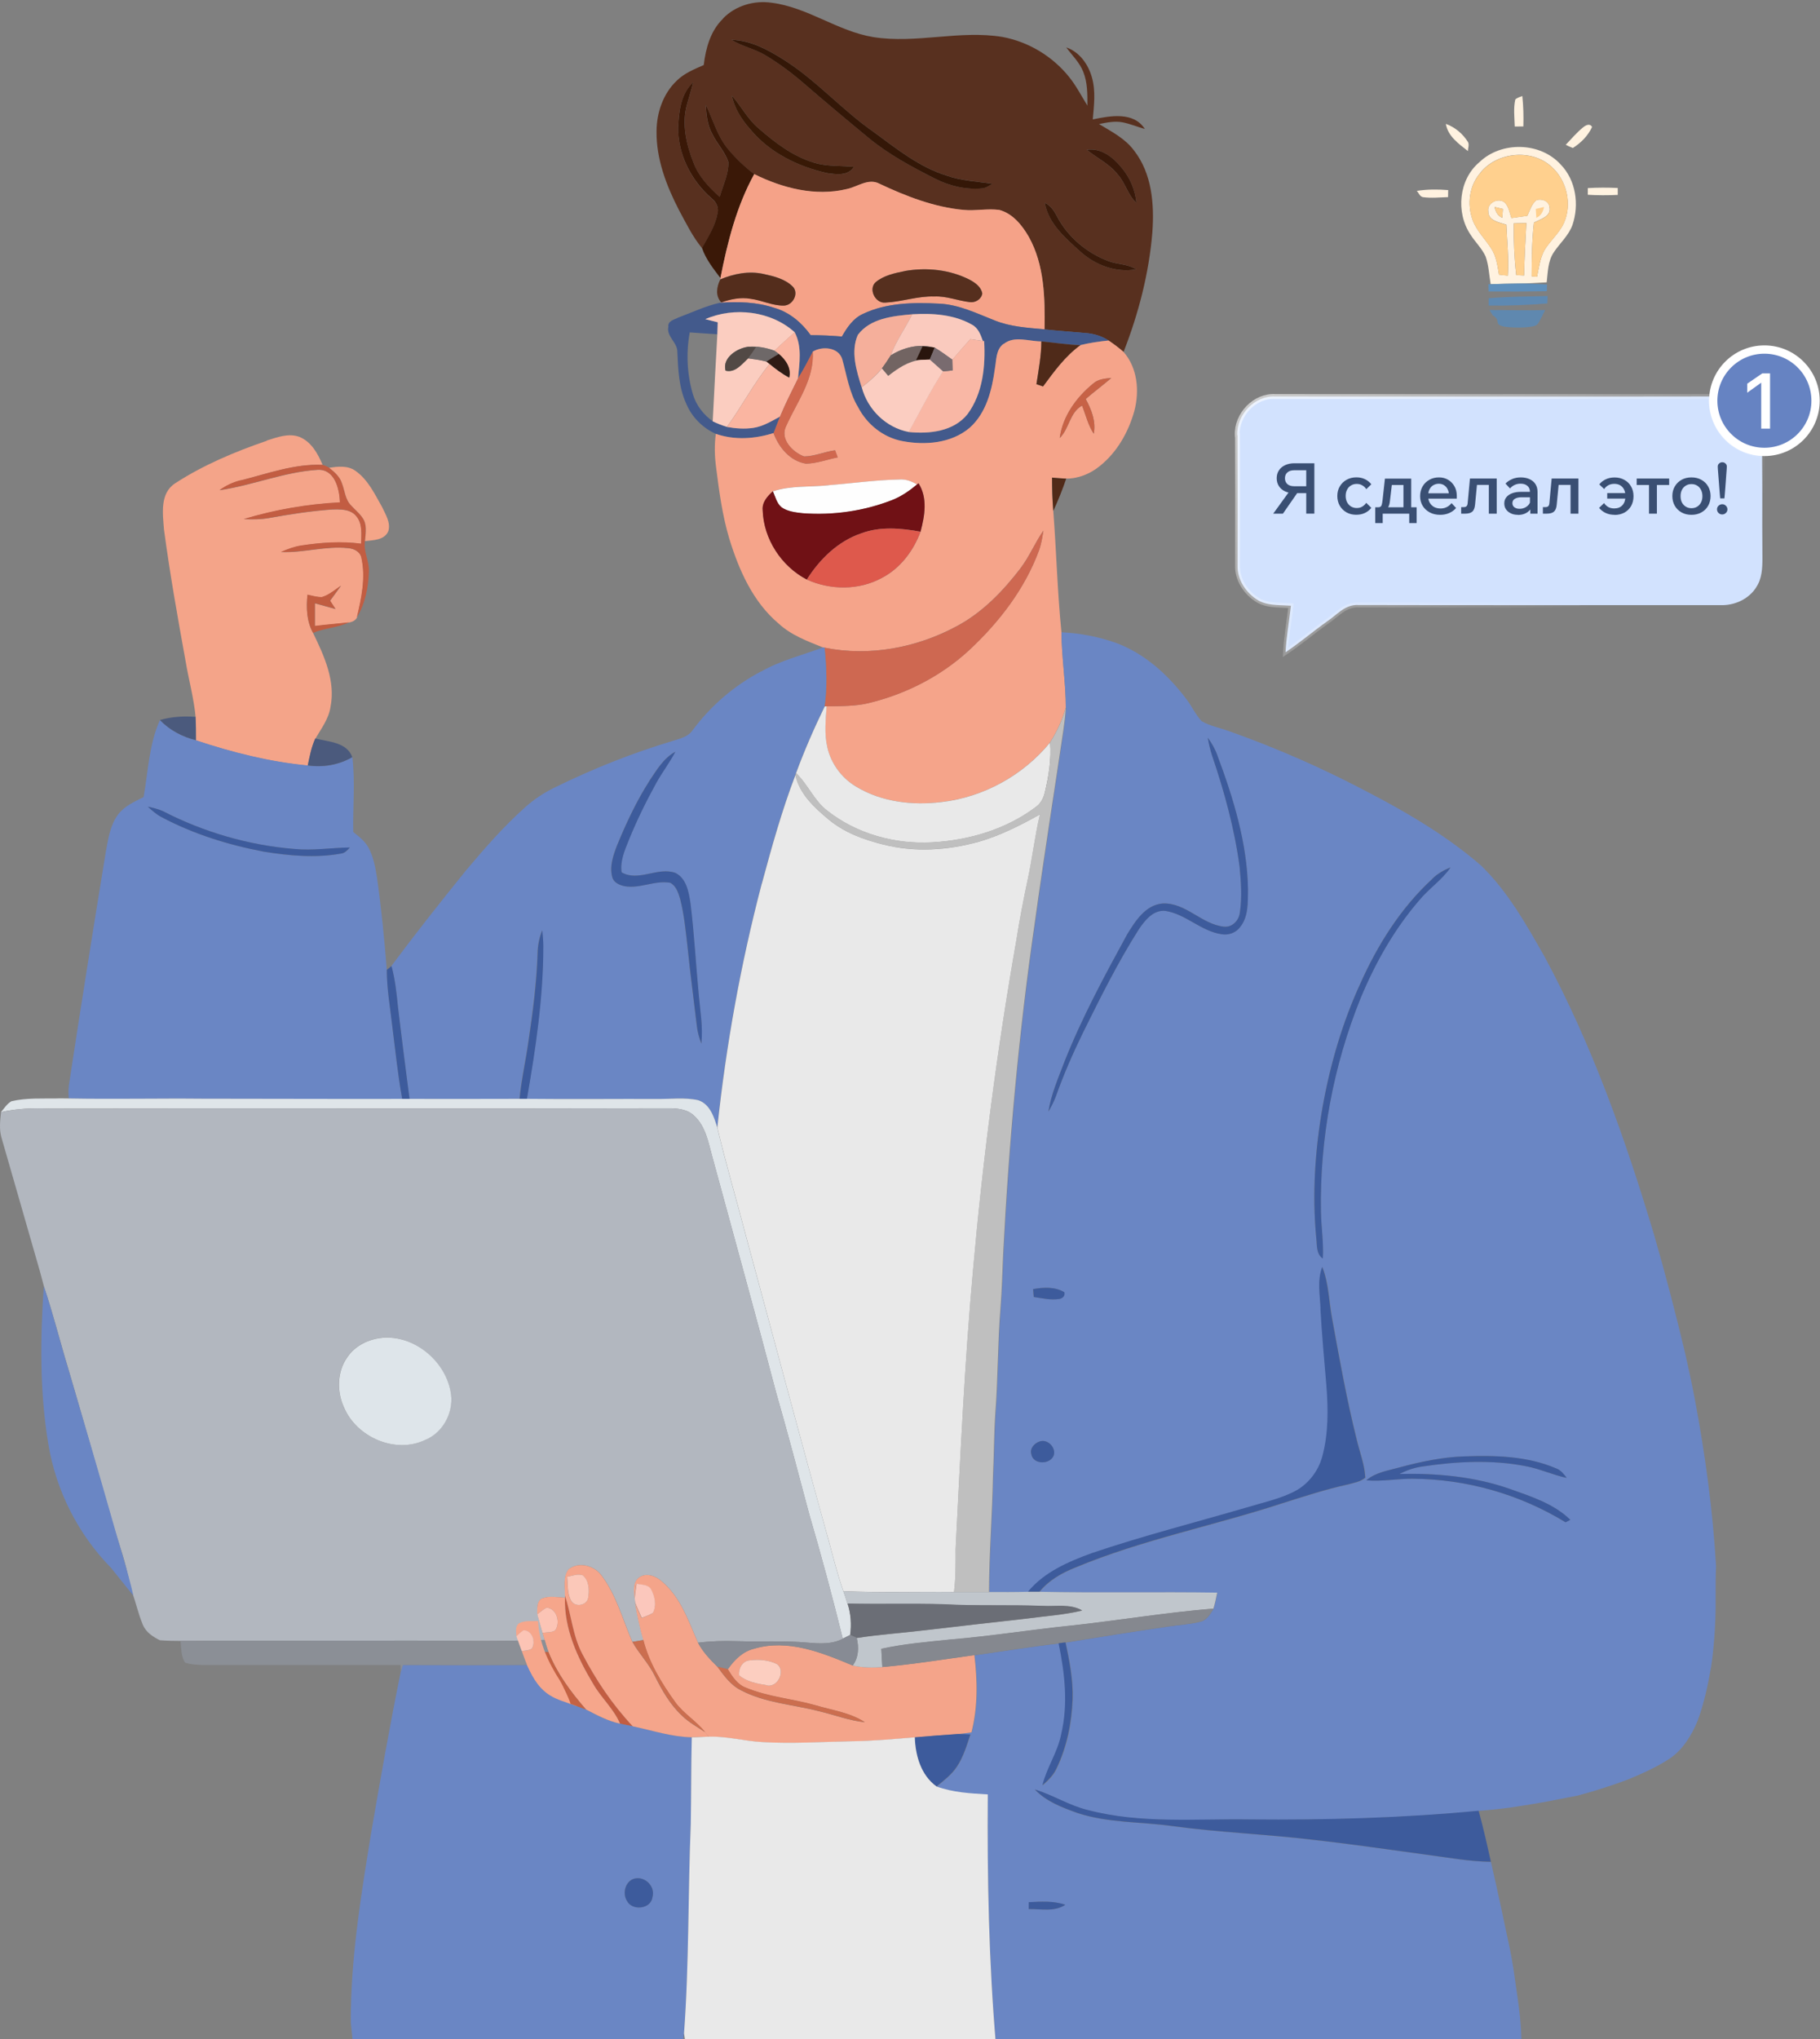 <svg width="375" height="420" viewBox="0 0 375 420" fill="none" xmlns="http://www.w3.org/2000/svg">
<rect x="0" y="0" width="375" height="420" fill="#808080" stroke="none"/>
<path d="M148.979 3.798C151.532 1.159 155.372 0.044 158.977 0.564C166.398 1.493 172.568 6.424 179.914 7.638C188.797 9.063 197.742 6.127 206.625 7.626C211.952 8.629 216.858 11.603 220.253 15.815C221.739 17.648 222.817 19.767 224.056 21.762C224.056 19.42 224.093 17.004 223.201 14.799C222.446 12.866 220.909 11.404 219.695 9.769C222.446 10.698 224.23 13.263 224.985 15.951C225.791 18.763 225.406 21.724 225.159 24.599C228.714 23.855 233.571 22.938 235.888 26.568C234.339 26.135 232.865 25.503 231.279 25.193C229.668 24.884 228.021 25.243 226.447 25.552C229.024 27.113 231.836 28.526 233.67 31.016C237.362 35.761 237.857 42.079 237.436 47.865C236.742 56.302 234.587 64.615 231.502 72.494C230.536 71.652 229.507 70.871 228.442 70.165C227.017 69.223 225.332 68.728 223.635 68.604C220.823 68.356 218.01 68.17 215.21 67.861C215.31 61.418 215.21 54.604 211.977 48.819C210.602 46.44 208.669 44.024 205.919 43.269C203.466 42.922 200.976 43.504 198.498 43.256C192.427 42.686 186.679 40.431 181.215 37.867C178.923 36.641 176.669 38.524 174.439 38.97C167.996 40.518 161.22 38.759 155.409 35.885C153.415 34.386 151.606 32.651 150.02 30.743C147.79 28.08 146.91 24.636 145.411 21.576C145.523 23.657 145.721 25.813 146.787 27.659C147.753 29.666 149.401 31.301 150.082 33.432C150.132 35.91 148.967 38.226 148.286 40.58C146.068 38.61 143.974 36.38 142.896 33.556C141.422 29.802 140.431 25.577 141.534 21.6C141.955 20.052 142.45 18.528 142.835 16.979C140.32 19.284 139.874 22.852 139.75 26.06C139.613 31.759 142.413 37.248 146.675 40.927C147.703 41.732 148.224 43.008 147.778 44.285C147.295 46.787 145.845 48.918 144.656 51.123C142.711 48.757 141.373 45.994 139.923 43.318C137.321 38.288 135.203 32.775 135.277 27.027C135.302 23.211 136.628 19.284 139.44 16.62C140.989 15.084 143.045 14.254 145.003 13.399C145.411 9.942 146.39 6.337 148.979 3.847V3.798ZM150.726 8.196C152.919 9.558 155.533 10.029 157.726 11.38C160.501 13.052 163.115 14.997 165.568 17.116C169.991 20.944 174.476 24.698 178.998 28.414C183.098 31.797 187.806 34.336 192.526 36.727C195.524 38.264 198.907 39.093 202.276 38.796C203.106 38.747 203.775 38.214 204.469 37.842C201.31 37.359 198.064 37.235 195.029 36.157C189.429 34.423 184.808 30.681 180.15 27.274C173.497 22.703 168.157 16.447 161.282 12.172C158.085 10.153 154.579 8.295 150.701 8.196H150.726ZM150.788 19.68C151.333 22.331 152.832 24.636 154.592 26.643C158.544 31.412 164.366 34.274 170.325 35.637C172.233 35.934 174.748 36.306 175.938 34.361C173.175 34.113 170.35 34.336 167.674 33.494C163.326 32.181 159.646 29.356 156.276 26.407C154.022 24.524 152.721 21.823 150.776 19.68H150.788ZM223.932 30.855C226.014 32.552 228.553 33.742 230.251 35.885C231.873 37.632 232.344 40.159 234.141 41.782C233.918 39.118 232.815 36.591 231.093 34.534C229.346 32.404 226.868 30.409 223.92 30.843L223.932 30.855ZM215.285 41.77C216.028 46.069 219.509 49.042 222.582 51.804C225.667 54.58 229.928 56.227 234.103 55.484C232.394 54.344 230.238 54.505 228.38 53.774C223.895 52.102 219.993 48.794 217.775 44.532C217.205 43.405 216.462 42.327 215.285 41.77Z" fill="#58301F"/>
<path d="M150.713 8.209C154.578 8.308 158.097 10.166 161.293 12.186C168.169 16.46 173.508 22.704 180.161 27.288C184.82 30.707 189.441 34.436 195.04 36.171C198.076 37.249 201.322 37.372 204.481 37.856C203.787 38.24 203.106 38.76 202.288 38.809C198.918 39.107 195.536 38.277 192.538 36.741C187.818 34.349 183.11 31.822 178.997 28.428C174.475 24.711 169.99 20.957 165.567 17.129C163.114 15.011 160.5 13.065 157.725 11.393C155.52 10.055 152.918 9.572 150.725 8.209H150.713Z" fill="#341707"/>
<path d="M139.752 26.036C139.888 22.815 140.321 19.247 142.836 16.955C142.452 18.504 141.957 20.027 141.536 21.576C140.421 25.553 141.424 29.778 142.898 33.531C143.976 36.356 146.07 38.586 148.287 40.556C148.969 38.202 150.121 35.898 150.084 33.407C149.415 31.277 147.755 29.641 146.788 27.634C145.735 25.788 145.537 23.633 145.413 21.551C146.912 24.611 147.792 28.055 150.022 30.719C151.608 32.627 153.429 34.374 155.411 35.861C151.756 42.489 149.898 49.897 148.436 57.269C146.987 55.348 145.426 53.391 144.645 51.087C145.834 48.881 147.284 46.75 147.767 44.248C148.213 42.972 147.693 41.696 146.665 40.89C142.403 37.211 139.603 31.723 139.739 26.024L139.752 26.036Z" fill="#3A1807"/>
<path d="M150.775 19.68C152.72 21.835 154.021 24.524 156.276 26.407C159.646 29.355 163.325 32.18 167.674 33.493C170.35 34.336 173.175 34.113 175.937 34.361C174.748 36.306 172.233 35.922 170.325 35.637C164.366 34.286 158.543 31.424 154.591 26.642C152.82 24.635 151.321 22.331 150.788 19.68H150.775Z" fill="#381906"/>
<path d="M223.936 30.856C226.884 30.41 229.362 32.405 231.109 34.548C232.818 36.592 233.921 39.132 234.156 41.795C232.36 40.172 231.889 37.657 230.266 35.898C228.569 33.743 226.029 32.566 223.948 30.868L223.936 30.856Z" fill="#39190A"/>
<path d="M155.41 35.859C161.22 38.745 167.997 40.492 174.439 38.944C176.669 38.498 178.924 36.614 181.216 37.841C186.68 40.418 192.44 42.66 198.511 43.23C200.976 43.478 203.467 42.896 205.932 43.242C208.695 43.998 210.627 46.414 211.99 48.793C215.211 54.578 215.323 61.392 215.224 67.835C211.767 67.512 208.236 67.327 204.978 66.013C201.249 64.551 197.557 62.706 193.481 62.544C188.228 62.272 182.678 62.346 177.834 64.651C175.802 65.555 174.538 67.45 173.473 69.321C171.33 69.135 169.187 69.049 167.043 69.036C165.197 66.435 162.658 64.291 159.548 63.412C155.943 62.198 152.065 62.098 148.299 62.371L148.609 62.272C150.554 61.603 152.623 61.157 154.667 61.529C156.971 61.826 159.127 62.953 161.468 62.928C163.289 62.928 164.665 60.525 163.401 59.076C161.803 57.44 159.461 56.883 157.293 56.412C154.27 55.755 151.173 56.362 148.373 57.552L148.447 57.242C149.897 49.871 151.755 42.462 155.422 35.834L155.41 35.859ZM186.419 55.83C184.338 56.263 182.133 56.709 180.46 58.084C178.837 59.484 180.324 62.507 182.393 62.321C185.812 62.16 189.108 60.959 192.54 61.058C195.042 60.946 197.384 61.95 199.849 62.222C200.976 62.383 202.215 61.628 202.389 60.451C202.166 59.088 200.927 58.221 199.799 57.614C195.711 55.52 190.917 55.024 186.419 55.817V55.83Z" fill="#F5A288"/>
<path d="M215.275 41.77C216.452 42.327 217.196 43.405 217.766 44.532C219.983 48.794 223.886 52.09 228.37 53.774C230.229 54.505 232.384 54.344 234.094 55.484C229.919 56.227 225.657 54.592 222.572 51.804C219.5 49.029 216.019 46.069 215.275 41.77Z" fill="#391A0A"/>
<path d="M186.42 55.831C190.917 55.05 195.711 55.533 199.8 57.627C200.927 58.234 202.166 59.101 202.389 60.464C202.215 61.629 200.977 62.384 199.849 62.236C197.396 61.963 195.042 60.959 192.54 61.071C189.096 60.959 185.8 62.174 182.393 62.335C180.337 62.52 178.838 59.498 180.461 58.098C182.133 56.722 184.338 56.264 186.42 55.843V55.831Z" fill="#562F1E"/>
<path d="M148.374 57.577C151.173 56.388 154.271 55.781 157.294 56.437C159.462 56.908 161.803 57.465 163.401 59.101C164.665 60.538 163.29 62.954 161.469 62.954C159.115 62.979 156.972 61.851 154.667 61.554C152.623 61.182 150.542 61.628 148.609 62.297C147.358 60.91 147.655 59.15 148.386 57.589L148.374 57.577Z" fill="#542D1C"/>
<path d="M139.739 65.421C142.576 64.368 145.326 63.042 148.287 62.373C152.041 62.101 155.919 62.2 159.536 63.414C162.646 64.306 165.173 66.449 167.032 69.038C169.187 69.038 171.318 69.138 173.462 69.323C174.527 67.465 175.791 65.557 177.822 64.653C182.666 62.349 188.217 62.274 193.47 62.547C197.546 62.72 201.237 64.554 204.966 66.016C208.225 67.329 211.756 67.515 215.212 67.837C218.012 68.147 220.824 68.332 223.637 68.58C225.346 68.704 227.006 69.2 228.443 70.141C226.486 70.327 224.529 70.624 222.621 71.095C219.92 71.021 217.256 70.562 214.568 70.327C212.028 70.339 209.018 69.076 206.825 70.847C205.214 71.999 205.351 74.168 205.041 75.914C204.434 80.3 203.294 85.057 199.85 88.13C196.071 91.351 190.657 91.784 185.95 90.88C182.035 90.137 178.677 87.448 176.868 83.942C175.035 80.944 174.527 77.426 173.598 74.093C172.916 71.541 169.46 71.231 167.49 72.47C166.511 74.329 165.545 76.187 164.442 77.971C164.74 74.812 165.31 71.392 163.761 68.444C158.905 64.033 151.298 63.141 145.351 65.743C146.194 65.954 147.048 66.177 147.903 66.387C147.878 67.205 147.854 68.023 147.829 68.853C145.921 68.741 144.026 68.605 142.118 68.469C141.35 72.681 141.548 77.079 142.762 81.192C143.431 83.472 144.955 85.429 146.875 86.792C147.817 87.238 148.795 87.622 149.799 87.932C151.583 88.254 153.416 88.39 155.213 88.13C157.22 87.832 158.967 86.742 160.738 85.801C160.28 86.941 159.846 88.08 159.4 89.22C155.56 90.434 151.372 90.719 147.519 89.381C144.769 88.155 142.502 85.875 141.362 83.075C139.863 79.792 139.739 76.125 139.565 72.569C139.652 70.562 137.274 69.348 137.707 67.292C137.558 66.102 138.921 65.855 139.739 65.421ZM176.769 68.964C175.233 72.408 176.472 76.348 177.55 79.767C178.752 84.364 182.555 88.105 187.25 88.985C191.537 89.418 196.53 88.885 199.391 85.268C202.526 80.994 203.083 75.419 202.786 70.265L202.513 70.24C202.067 68.952 201.547 67.54 200.259 66.871C196.567 64.764 192.119 64.492 187.957 64.74C184.017 65.087 179.334 65.557 176.769 68.964Z" fill="#435A8C"/>
<path d="M145.326 65.742C151.26 63.153 158.867 64.045 163.736 68.443C162.324 69.694 160.949 70.97 159.573 72.234C157.839 71.627 156.005 71.267 154.172 71.428C151.88 71.713 148.77 73.683 149.489 76.347C151.459 76.867 152.859 74.996 154.135 73.82C155.398 73.993 156.662 74.154 157.901 74.476C158.062 74.6 158.396 74.848 158.558 74.972C155.25 79.035 152.859 83.718 149.774 87.93C148.77 87.621 147.792 87.237 146.85 86.791C147.147 80.807 147.469 74.823 147.804 68.852C147.829 68.022 147.854 67.204 147.878 66.386C147.023 66.175 146.169 65.953 145.326 65.742Z" fill="#FBCDC0"/>
<path d="M176.768 68.963C179.32 65.556 184.015 65.085 187.955 64.738C186.555 67.6 184.647 70.177 183.545 73.175C182.962 74.104 182.355 75.021 181.686 75.901C180.497 77.387 179.035 78.614 177.536 79.766C176.458 76.347 175.232 72.407 176.756 68.963H176.768Z" fill="#F5AF9B"/>
<path d="M187.955 64.738C192.118 64.49 196.566 64.763 200.258 66.869C201.546 67.538 202.066 68.95 202.512 70.239C201.645 70.127 200.79 69.966 199.935 69.855C198.684 71.254 197.458 72.667 196.231 74.092C195.042 73.237 193.852 72.357 192.589 71.601L192.168 71.527C189.182 70.784 186.109 71.601 183.545 73.175C184.648 70.177 186.555 67.587 187.955 64.738Z" fill="#FACABE"/>
<path d="M163.736 68.443C165.284 71.379 164.714 74.811 164.417 77.97C163.129 80.56 161.828 83.137 160.713 85.813C158.954 86.754 157.207 87.844 155.187 88.142C153.391 88.402 151.557 88.266 149.773 87.944C152.858 83.731 155.249 79.048 158.557 74.985C159.821 76.038 161.146 77.016 162.596 77.797C163.067 75.802 161.89 74.13 160.44 72.903C160.143 72.668 159.846 72.457 159.536 72.247C160.923 70.971 162.299 69.695 163.699 68.456L163.736 68.443Z" fill="#FAB5A1"/>
<path d="M199.923 69.856C200.778 69.967 201.633 70.128 202.5 70.24L202.773 70.264C203.07 75.406 202.513 80.993 199.378 85.267C196.516 88.885 191.511 89.418 187.225 88.984C189.541 84.809 191.672 80.522 194.274 76.508C194.931 76.434 195.6 76.36 196.269 76.298C196.244 75.554 196.219 74.823 196.207 74.093C197.433 72.668 198.66 71.255 199.911 69.856H199.923Z" fill="#F9B7A5"/>
<path d="M206.812 70.846C209.017 69.074 212.028 70.338 214.555 70.326C214.555 73.287 213.985 76.21 213.539 79.134C213.886 79.246 214.567 79.493 214.902 79.605C217.169 76.52 219.461 73.361 222.595 71.094C224.503 70.623 226.461 70.338 228.418 70.14C229.484 70.858 230.512 71.626 231.478 72.469C234.39 75.752 234.811 80.559 233.721 84.672C232.506 89.008 230.165 93.158 226.609 95.995C224.664 97.581 222.199 98.609 219.672 98.585C218.693 98.547 217.726 98.448 216.76 98.374C216.76 100.654 216.822 102.946 217.02 105.225C217.665 113.55 217.863 121.913 218.705 130.226C218.73 135.417 219.597 140.571 219.597 145.762C218.879 148.289 217.764 150.705 216.351 152.922C210.826 159.687 202.649 164.221 193.965 165.2C187.968 165.931 181.6 165.2 176.36 162.003C173.399 160.244 171.206 157.258 170.45 153.901C169.819 151.126 170.116 148.277 170.314 145.477C173.188 145.427 176.1 145.514 178.912 144.832C186.568 142.999 193.791 139.332 199.602 133.992C205.846 128.182 211.235 121.219 214.158 113.142C214.58 111.89 214.778 110.577 214.989 109.289C213.266 111.766 212.114 114.604 210.293 117.019C206.663 121.764 202.401 126.187 197.074 129.012C188.848 133.435 179.123 135.281 169.905 133.41L169.558 133.36C166.362 132.072 163.03 130.845 160.453 128.467C155.15 124.007 152.264 117.453 150.269 110.974C148.844 106.204 148.175 101.248 147.556 96.33C147.246 94.026 147.172 91.684 147.494 89.367C151.347 90.705 155.534 90.42 159.375 89.206C160.465 92.167 162.794 94.98 166.052 95.5C168.295 95.463 170.413 94.633 172.594 94.211C172.42 93.716 172.234 93.233 172.049 92.749C169.893 93.034 167.849 93.988 165.668 94.013C163.277 93.134 160.577 90.371 162.001 87.683C164.206 82.776 167.799 78.106 167.44 72.444C169.41 71.218 172.854 71.515 173.548 74.067C174.477 77.4 174.972 80.906 176.818 83.916C178.64 87.422 181.997 90.111 185.899 90.854C190.607 91.758 196.021 91.325 199.8 88.104C203.244 85.044 204.396 80.286 204.991 75.888C205.313 74.141 205.177 71.973 206.775 70.821L206.812 70.846ZM225.197 79.047C221.778 81.847 218.953 85.75 218.358 90.222C220.341 88.277 220.39 84.969 222.955 83.545C223.735 85.49 224.181 87.583 225.37 89.343C225.841 86.803 224.9 84.375 223.71 82.194C225.42 80.695 227.266 79.357 228.988 77.858C227.65 77.97 226.225 78.094 225.197 79.047ZM170.748 99.935C166.907 100.356 162.968 99.96 159.251 101.199C158.136 102.227 156.984 103.454 157.157 105.114C157.331 111.023 161.023 116.672 166.251 119.386C171.132 121.578 177.004 121.628 181.737 119.026C185.515 117.057 188.216 113.464 189.678 109.524C190.545 106.253 191.189 102.574 189.257 99.551L188.959 99.799C187.844 99.142 186.618 98.671 185.305 98.77C180.436 98.857 175.604 99.576 170.748 99.935Z" fill="#F5A48A"/>
<path d="M214.556 70.324C217.245 70.56 219.908 71.018 222.609 71.092C219.475 73.359 217.183 76.531 214.916 79.603C214.569 79.492 213.887 79.244 213.553 79.133C213.999 76.209 214.556 73.285 214.569 70.324H214.556Z" fill="#4F2A19"/>
<path d="M154.173 71.427C156.007 71.254 157.84 71.626 159.575 72.233C159.872 72.431 160.182 72.654 160.467 72.889C159.612 73.41 158.757 73.942 157.915 74.475C156.676 74.153 155.4 73.992 154.148 73.819C154.731 73.063 155.263 72.27 155.784 71.477C155.387 71.465 154.57 71.427 154.173 71.427Z" fill="#6E6868"/>
<path d="M183.558 73.175C186.134 71.614 189.195 70.784 192.18 71.528C191.486 71.453 190.78 71.391 190.087 71.329C189.641 72.271 189.195 73.213 188.761 74.154C188.996 74.154 189.479 74.129 189.715 74.117C187.138 74.389 184.982 75.888 183 77.425C182.566 76.904 182.133 76.397 181.699 75.888C182.368 75.009 182.963 74.092 183.558 73.163V73.175Z" fill="#726462"/>
<path d="M149.5 76.346C148.781 73.683 151.891 71.713 154.183 71.428C154.592 71.428 155.397 71.465 155.793 71.477C155.261 72.27 154.74 73.063 154.158 73.819C152.882 74.996 151.47 76.867 149.5 76.346Z" fill="#524945"/>
<path d="M188.76 74.155C189.193 73.213 189.639 72.272 190.085 71.33C190.779 71.392 191.473 71.454 192.179 71.528L192.6 71.603C192.253 72.42 191.919 73.238 191.572 74.068C190.953 74.08 190.333 74.105 189.714 74.13C189.478 74.13 188.995 74.155 188.76 74.167V74.155Z" fill="#29150D"/>
<path d="M192.588 71.602C193.852 72.357 195.029 73.237 196.231 74.092C196.255 74.823 196.28 75.554 196.292 76.297C195.623 76.371 194.954 76.433 194.298 76.508C193.393 75.677 192.477 74.872 191.572 74.067C191.907 73.249 192.254 72.432 192.601 71.602H192.588Z" fill="#796B6F"/>
<path d="M312.216 20.498C312.6 20.114 313.157 19.977 313.665 19.779C313.888 21.861 313.938 23.954 313.876 26.048C313.281 26.048 312.686 26.048 312.104 26.061C312.054 24.202 311.807 22.319 312.216 20.498Z" fill="#FFF2E0"/>
<path d="M297.895 25.514C299.802 26.195 301.413 27.558 302.478 29.267C302.776 29.837 302.441 30.519 302.466 31.126C300.571 29.627 298.328 28.078 297.907 25.514H297.895Z" fill="#FFF2E0"/>
<path d="M327.145 38.747C329.201 38.623 331.27 38.623 333.327 38.722C333.327 39.081 333.327 39.787 333.327 40.147C331.27 40.246 329.213 40.246 327.157 40.122V38.747H327.145Z" fill="#FFF2E0"/>
<path d="M326.215 26.21C326.747 25.776 327.602 25.343 328.036 26.16C327.206 27.957 325.744 29.443 324.071 30.484C323.563 30.298 323.08 30.05 322.609 29.827C323.786 28.601 324.889 27.275 326.215 26.21Z" fill="#FFF2E0"/>
<path d="M304.794 33.432C309.328 29.046 317.406 29.22 321.631 33.952C324.716 37.173 325.409 42.154 324.009 46.304C323.216 48.559 321.333 50.132 320.07 52.089C318.917 53.898 318.93 56.116 318.682 58.16C316.749 58.271 314.829 58.383 312.897 58.408C310.976 58.432 309.068 58.47 307.148 58.532C306.814 56.636 306.752 54.666 306.107 52.845C305.339 51.148 303.939 49.847 302.961 48.286C299.938 43.752 300.557 36.987 304.807 33.419L304.794 33.432ZM305.03 35.6C302.713 38.214 302.254 42.104 303.431 45.325C304.249 47.555 306.008 49.215 307.26 51.185C308.313 52.783 308.548 54.728 308.858 56.574C309.465 56.636 310.059 56.698 310.679 56.772C310.914 53.279 310.518 49.785 310.382 46.291C308.957 45.783 306.603 45.486 306.652 43.516C306.33 41.683 309.044 40.493 310.22 41.906C310.902 42.761 311.075 43.9 311.422 44.916C312.512 44.767 313.603 44.606 314.693 44.445C315.226 43.343 315.572 42.042 316.551 41.237C317.641 40.865 319.141 41.361 319.264 42.649C319.686 44.594 317.357 45.152 316.056 45.845C315.647 49.513 315.597 53.217 315.585 56.909C315.87 56.933 316.427 56.983 316.7 56.995C317.072 55.187 317.295 53.303 318.162 51.643C319.314 49.624 321.222 48.125 322.201 45.994C323.972 42.129 322.857 37.21 319.723 34.373C315.647 30.582 308.461 31.276 305.017 35.575L305.03 35.6ZM307.953 42.637C308.139 43.603 308.598 44.47 309.539 44.867C309.564 44.408 309.626 43.504 309.663 43.045C309.093 42.909 308.523 42.773 307.953 42.637ZM311.905 46.006C311.856 49.574 312.005 53.142 312.413 56.673C312.81 56.686 313.627 56.723 314.024 56.748C314.098 53.142 314.309 49.55 314.495 45.944C313.615 45.969 312.76 45.982 311.893 46.006H311.905Z" fill="#FFF2E0"/>
<path d="M305.03 35.6C308.474 31.289 315.672 30.607 319.735 34.398C322.87 37.223 323.997 42.154 322.213 46.019C321.234 48.15 319.326 49.649 318.162 51.668C317.295 53.316 317.072 55.212 316.7 57.02C316.427 56.996 315.87 56.946 315.585 56.934C315.585 53.242 315.647 49.538 316.056 45.87C317.357 45.177 319.686 44.619 319.265 42.674C319.141 41.386 317.642 40.89 316.551 41.262C315.56 42.067 315.213 43.368 314.693 44.471C313.603 44.632 312.513 44.78 311.422 44.941C311.063 43.925 310.902 42.798 310.221 41.931C309.056 40.518 306.331 41.708 306.653 43.541C306.603 45.511 308.957 45.809 310.382 46.316C310.518 49.81 310.914 53.291 310.679 56.797C310.06 56.723 309.453 56.661 308.858 56.599C308.548 54.753 308.3 52.808 307.26 51.21C306.008 49.24 304.249 47.568 303.432 45.35C302.242 42.129 302.713 38.239 305.03 35.625V35.6Z" fill="#FFD08E"/>
<path d="M291.924 39.317C294.067 38.982 296.248 38.982 298.391 39.156C298.391 39.515 298.378 40.234 298.366 40.605C296.632 40.655 294.885 40.853 293.163 40.605C292.531 40.469 292.32 39.738 291.924 39.317Z" fill="#FFF2E0"/>
<path d="M307.953 42.637C308.511 42.773 309.081 42.909 309.663 43.045C309.638 43.504 309.576 44.408 309.539 44.867C308.597 44.47 308.151 43.591 307.953 42.637Z" fill="#FFD08E"/>
<path d="M316.554 44.867C316.529 44.408 316.467 43.504 316.43 43.045C317 42.909 317.569 42.773 318.139 42.637C317.954 43.603 317.495 44.47 316.554 44.867Z" fill="#FFD08E"/>
<path d="M311.896 46.007C312.751 45.983 313.619 45.97 314.498 45.945C314.312 49.538 314.089 53.143 314.027 56.748C313.631 56.724 312.826 56.699 312.417 56.674C312.008 53.131 311.859 49.563 311.909 46.007H311.896Z" fill="#FFD08E"/>
<path d="M306.666 58.544H307.137C309.057 58.481 310.965 58.432 312.885 58.407C314.843 58.395 316.8 58.506 318.758 58.605C318.758 58.952 318.72 59.646 318.708 59.993C314.706 60.067 310.705 60.08 306.703 60.042C306.703 59.658 306.678 58.915 306.666 58.531V58.544Z" fill="#5F8FBB"/>
<path d="M306.729 61.431C310.767 61.084 314.818 61.072 318.87 60.973C318.87 61.357 318.832 62.125 318.82 62.509C314.794 62.831 310.767 63.004 306.729 62.943V61.443V61.431Z" fill="#5E89B2"/>
<path d="M306.912 63.859C310.641 63.859 314.581 63.996 318.347 63.859C318.31 64.194 317.827 64.739 317.79 65.073C317.368 65.68 317.009 66.919 316.328 67.081C315.126 67.564 311.397 67.576 309.749 67.242C307.668 66.721 309.402 66.015 307.569 64.962L306.912 63.872V63.859Z" fill="#5F88AF"/>
<path d="M164.417 77.958C165.519 76.174 166.498 74.315 167.464 72.457C167.811 78.119 164.218 82.789 162.026 87.695C160.601 90.384 163.289 93.147 165.693 94.026C167.861 94.001 169.917 93.047 172.073 92.762C172.246 93.246 172.432 93.729 172.618 94.224C170.438 94.645 168.319 95.476 166.077 95.513C162.806 94.992 160.489 92.18 159.387 89.219C159.833 88.079 160.266 86.927 160.725 85.8C161.84 83.136 163.141 80.547 164.429 77.958H164.417Z" fill="#D0684F"/>
<path d="M157.912 74.476C158.755 73.931 159.609 73.411 160.464 72.891C161.901 74.117 163.078 75.79 162.62 77.784C161.17 77.004 159.845 76.013 158.581 74.972C158.42 74.848 158.086 74.613 157.924 74.476H157.912Z" fill="#2F1B15"/>
<path d="M189.714 74.13C190.333 74.106 190.953 74.081 191.572 74.068C192.489 74.874 193.394 75.691 194.31 76.509C191.709 80.523 189.578 84.809 187.261 88.985C182.566 88.093 178.762 84.351 177.561 79.767C179.06 78.615 180.534 77.389 181.711 75.902C182.144 76.41 182.578 76.918 183.012 77.438C184.994 75.889 187.15 74.403 189.726 74.13H189.714Z" fill="#FBCDC1"/>
<path d="M225.186 79.047C226.215 78.093 227.639 77.969 228.977 77.857C227.255 79.356 225.409 80.695 223.7 82.194C224.889 84.374 225.843 86.802 225.36 89.342C224.183 87.583 223.724 85.489 222.944 83.544C220.379 84.969 220.33 88.289 218.348 90.222C218.93 85.749 221.767 81.847 225.186 79.047Z" fill="#C76246"/>
<path d="M54.961 90.743C57.092 90.074 59.446 89.169 61.676 89.987C64.141 90.978 65.492 93.443 66.471 95.76C60.685 95.512 55.147 97.569 49.622 98.957C48.036 99.328 46.574 100.034 45.261 100.988C52.075 99.985 58.579 97.222 65.48 96.788C68.986 96.615 69.977 100.74 70.063 103.503C63.361 103.85 56.671 105.002 50.254 106.947C51.988 107.034 53.722 107.022 55.432 106.724C59.719 105.944 64.042 105.275 68.391 104.965C70.138 104.903 72.269 104.854 73.458 106.377C74.759 107.951 74.461 110.119 74.437 112.014C70.323 111.482 66.148 111.767 62.06 112.398C60.623 112.621 59.248 113.142 57.922 113.724C62.556 113.922 67.115 112.423 71.748 112.919C72.975 113.018 74.3 113.674 74.511 115.025C75.391 119.064 74.486 123.239 73.557 127.191C73.247 127.81 72.578 128.12 71.922 128.231C69.58 128.504 67.226 128.677 64.885 128.975C64.885 127.414 64.885 125.853 64.885 124.292C66.297 124.676 67.71 125.072 69.134 125.469C68.763 124.899 68.391 124.329 68.019 123.759C68.775 122.731 69.518 121.69 70.274 120.662C69.01 121.529 67.809 122.582 66.322 123.028C65.306 123.028 64.327 122.743 63.349 122.533C63.088 125.209 63.163 128.008 64.525 130.424C66.805 135.12 69.171 140.286 68.094 145.638C67.722 148.091 66.186 150.085 64.972 152.167C64.166 153.926 63.807 155.834 63.423 157.705C55.556 156.961 47.862 155.016 40.392 152.526C40.392 150.916 40.392 149.305 40.305 147.707C39.946 143.829 38.893 140.063 38.249 136.235C36.613 127.203 35.003 118.172 33.789 109.078C33.541 105.845 32.897 101.608 36.093 99.551C41.928 95.76 48.408 93.047 54.974 90.792L54.961 90.743Z" fill="#F4A489"/>
<path d="M49.61 98.945C55.148 97.558 60.674 95.501 66.459 95.749C66.93 95.885 67.388 96.084 67.822 96.344C68.887 97.186 70.015 98.14 70.436 99.49C71.043 101.014 71.105 102.848 72.319 104.074C73.224 105.103 74.388 105.945 75.02 107.196C75.602 108.534 75.305 110.033 75.206 111.446C74.834 113.589 76.123 115.571 76.011 117.715C75.9 120.985 75.268 124.343 73.521 127.155C74.462 123.203 75.354 119.028 74.475 114.989C74.277 113.651 72.939 112.982 71.712 112.883C67.079 112.387 62.52 113.886 57.886 113.688C59.212 113.106 60.587 112.585 62.024 112.362C66.112 111.731 70.275 111.446 74.4 111.978C74.425 110.083 74.735 107.915 73.422 106.341C72.232 104.818 70.102 104.867 68.355 104.929C64.006 105.239 59.682 105.908 55.396 106.688C53.686 106.986 51.952 106.998 50.217 106.911C56.647 104.966 63.325 103.814 70.027 103.467C69.941 100.705 68.962 96.579 65.443 96.752C58.53 97.186 52.038 99.949 45.225 100.952C46.538 99.998 48.012 99.292 49.586 98.921L49.61 98.945Z" fill="#C25D42"/>
<path d="M116.387 328.598C117.737 332.574 117.997 336.898 119.979 340.652C122.804 346.041 126.211 351.158 130.399 355.593C129.519 355.42 128.627 355.259 127.76 355.06C126.434 351.951 123.808 349.684 122.16 346.76C118.964 341.42 116.213 335.436 116.412 329.093V328.598H116.399H116.387Z" fill="#C25D42"/>
<path d="M67.834 96.343C69.618 96.095 71.613 95.848 73.186 96.95C75.812 98.759 77.2 101.757 78.736 104.458C79.442 105.969 80.52 107.642 80.025 109.376C79.244 111.284 76.94 111.247 75.218 111.458C75.317 110.045 75.614 108.546 75.032 107.208C74.4 105.957 73.248 105.114 72.331 104.086C71.117 102.86 71.055 101.026 70.448 99.502C70.014 98.152 68.899 97.198 67.834 96.356V96.343Z" fill="#F4A588"/>
<path d="M216.771 98.387C217.738 98.473 218.704 98.56 219.683 98.597C218.927 100.852 218.023 103.07 217.032 105.238C216.833 102.958 216.784 100.679 216.771 98.387Z" fill="#502A18"/>
<path d="M170.759 99.934C175.616 99.563 180.447 98.857 185.316 98.77C186.629 98.659 187.856 99.142 188.959 99.798C187.373 101.136 185.651 102.326 183.706 103.069C177.895 105.311 171.577 106.203 165.37 105.733C163.896 105.571 162.347 105.398 161.096 104.556C160.055 103.738 159.77 102.363 159.25 101.211C162.967 99.972 166.919 100.368 170.747 99.947L170.759 99.934Z" fill="#FEFEFE"/>
<path d="M188.949 99.787L189.246 99.539C191.179 102.574 190.534 106.254 189.667 109.512C185.641 108.781 181.367 108.385 177.439 109.859C172.657 111.482 168.891 115.174 166.24 119.374C160.999 116.661 157.32 111.011 157.146 105.102C156.973 103.454 158.125 102.215 159.24 101.187C159.76 102.339 160.045 103.714 161.086 104.532C162.337 105.362 163.898 105.548 165.36 105.709C171.567 106.18 177.885 105.288 183.696 103.045C185.641 102.302 187.363 101.112 188.949 99.775V99.787Z" fill="#701115"/>
<path d="M177.438 109.872C181.353 108.397 185.627 108.794 189.666 109.525C188.204 113.464 185.503 117.045 181.724 119.027C176.992 121.629 171.12 121.579 166.238 119.386C168.902 115.186 172.656 111.495 177.438 109.872Z" fill="#DE594C"/>
<path d="M210.291 117.031C212.125 114.616 213.265 111.779 214.987 109.301C214.776 110.589 214.59 111.902 214.169 113.154C211.245 121.231 205.869 128.206 199.612 134.004C193.802 139.344 186.567 143.011 178.923 144.845C176.11 145.514 173.199 145.439 170.325 145.489L169.916 145.514C170.498 141.512 170.312 137.436 169.916 133.422C179.133 135.28 188.859 133.447 197.085 129.024C202.412 126.199 206.674 121.776 210.304 117.031H210.291Z" fill="#CE6851"/>
<path d="M66.31 122.98C67.797 122.534 68.999 121.481 70.262 120.613C69.507 121.642 68.763 122.682 68.008 123.711C68.379 124.28 68.751 124.85 69.123 125.42C67.71 125.024 66.286 124.627 64.873 124.243C64.861 125.804 64.861 127.365 64.873 128.926C67.215 128.629 69.569 128.455 71.91 128.183C69.581 129.335 66.893 129.323 64.526 130.376C63.164 127.972 63.089 125.172 63.349 122.484C64.328 122.695 65.307 122.992 66.323 122.98H66.31Z" fill="#C15D41"/>
<path d="M219.61 145.774C219.61 140.583 218.743 135.429 218.718 130.238C222.497 130.424 226.251 131.13 229.819 132.382C235.778 134.55 240.646 138.96 244.413 143.965C245.552 145.427 246.308 147.186 247.597 148.549C249.331 149.577 251.375 149.912 253.258 150.618C261.41 153.505 269.376 156.887 277.119 160.74C286.968 165.708 296.78 171.023 305.155 178.282C310.706 183.659 314.509 190.485 318.3 197.151C328.038 215.238 334.938 234.701 340.811 254.338C343.152 262.44 345.283 270.592 347.228 278.806C347.947 282.015 348.653 285.236 349.26 288.482C351.366 299.756 352.915 311.153 353.584 322.613C353.497 324.533 353.484 326.441 353.497 328.361C353.497 329.315 353.497 330.282 353.497 331.248C353.484 332.797 353.41 334.345 353.323 335.894C353.15 338.372 352.952 340.85 352.568 343.315C351.911 347.131 351.093 350.934 349.743 354.564C348.479 357.537 346.72 360.449 343.97 362.282C341.343 364.004 338.457 365.28 335.558 366.495C333.328 367.349 331.036 368.105 328.756 368.811C327.48 369.195 326.192 369.567 324.903 369.901C323.825 370.1 322.748 370.298 321.67 370.521C318.226 371.227 314.744 371.797 311.263 372.317C309.07 372.615 306.877 372.838 304.672 373.023C289.013 374.51 273.279 374.956 257.557 374.807C246.42 374.634 235.059 375.737 224.169 372.875C220.329 371.97 216.984 369.765 213.217 368.625C215.571 371.128 218.854 372.342 222.014 373.482C228.344 375.563 235.096 375.253 241.638 376.183C251.177 377.483 260.816 377.83 270.38 378.983C278.271 379.85 286.114 381.014 293.981 382.08C298.379 382.637 302.752 383.48 307.2 383.529C308.562 389.402 309.801 395.311 311.052 401.208C311.337 402.658 311.622 404.12 311.845 405.594C312.552 410.896 313.592 416.186 313.456 421.563C281.728 421.563 250 421.563 218.272 421.563C213.924 421.501 209.55 421.836 205.227 421.191C203.752 404.058 203.418 386.849 203.554 369.666C199.986 369.468 196.356 369.27 192.986 368.031C194.485 366.804 196.084 365.603 197.174 363.967C198.512 361.948 199.218 359.594 199.974 357.314C199.094 357.265 198.214 357.228 197.347 357.228C198.314 357.128 199.268 356.98 200.221 356.856C201.559 351.653 201.46 346.251 200.828 340.961C206.614 340.168 212.375 339.202 218.185 338.533C219.437 344.69 220.168 351.095 218.706 357.29C217.987 360.994 215.732 364.141 214.84 367.783C216.03 366.767 217.169 365.64 217.801 364.19C219.883 359.792 220.874 354.923 221.047 350.067C221.183 346.115 220.415 342.2 219.598 338.347C226.597 337.195 233.597 336.092 240.597 335.064C242.852 334.705 245.144 334.618 247.361 334.048C248.699 333.738 249.381 332.437 250.062 331.384C250.396 330.294 250.619 329.192 250.842 328.077C238.639 327.878 226.424 328.163 214.233 327.903C216.141 325.524 218.842 324.013 221.629 322.91C235.394 317.187 250.099 314.325 264.222 309.691C268.707 308.279 273.192 306.805 277.788 305.801C279.015 305.454 280.365 305.269 281.356 304.401C281.232 301.701 280.204 299.173 279.597 296.572C277.565 288.469 276.079 280.231 274.592 272.017C273.861 268.35 273.886 264.522 272.498 261.003C271.42 263.766 272.015 266.739 272.151 269.601C272.449 274.879 272.919 280.132 273.378 285.397C273.762 290.278 273.824 295.283 272.535 300.053C271.705 303.138 269.562 305.863 266.7 307.3C263.591 308.861 260.171 309.568 256.876 310.571C246.259 313.656 235.53 316.406 225.049 319.949C220.23 321.721 215.237 323.852 211.892 327.915C209.216 327.977 206.527 327.977 203.851 327.965C203.876 319.974 204.52 312.021 204.669 304.054C204.88 299.83 204.88 295.605 205.14 291.381C205.71 284.133 205.623 276.848 206.205 269.613C206.503 265.884 206.614 262.155 206.763 258.426C207.94 235.507 209.996 212.624 213.317 189.903C215.125 176.783 217.194 163.701 219.152 150.606C219.387 149.02 219.585 147.422 219.684 145.824L219.61 145.774ZM248.86 151.981C249.083 153.183 249.343 154.397 249.727 155.574C252.267 163.044 254.373 170.7 255.414 178.543C255.711 181.665 255.934 184.849 255.464 187.971C255.29 189.569 253.903 191.043 252.205 190.87C247.609 190.399 244.363 185.902 239.593 186.087C236.063 186.36 233.956 189.68 232.272 192.406C227.576 200.991 222.906 209.626 219.3 218.745C218.037 222.09 216.562 225.41 216.017 228.965C216.624 227.925 217.182 226.859 217.591 225.732C219.164 221.321 221.035 217.022 223.091 212.81C226.697 205.538 230.314 198.241 234.675 191.377C235.901 189.556 237.599 187.425 240.039 187.611C244.301 188.243 247.448 191.836 251.734 192.431C253.159 192.678 254.683 192.121 255.538 190.919C257.26 188.751 257.086 185.815 257.136 183.201C256.975 173.661 254.113 164.407 250.805 155.536C250.347 154.248 249.666 153.071 248.86 151.981ZM295.108 181.02C288.629 186.979 283.846 194.574 280.278 202.577C276.587 210.593 274.109 219.129 272.535 227.801C270.95 236.77 270.33 245.938 271.197 255.019C271.396 256.469 271.148 258.278 272.548 259.219C272.746 256.023 272.226 252.851 272.164 249.667C271.891 234.59 274.703 219.475 280.365 205.513C283.363 198.328 287.253 191.427 292.345 185.505C294.34 183.065 297.065 181.293 298.862 178.666C297.474 179.199 296.173 179.955 295.108 180.996V181.02ZM212.833 265.537C212.871 265.946 212.945 266.752 212.982 267.16C214.704 267.421 216.439 267.829 218.185 267.569C218.904 267.482 219.486 266.925 219.288 266.182C217.343 264.992 214.977 265.166 212.833 265.537ZM214.122 296.943C213.094 297.315 212.152 298.368 212.486 299.52C212.821 301.701 216.277 301.725 217.07 299.879C217.69 298.195 215.794 296.274 214.122 296.943ZM288.306 302.27C285.965 302.927 283.413 303.274 281.505 304.922C284.677 305.219 287.836 304.575 291.007 304.6C302.083 304.649 313.109 307.784 322.549 313.569C322.797 313.445 323.293 313.185 323.541 313.061C320.146 309.729 315.463 308.254 311.077 306.693C303.793 304.129 296 303.447 288.319 303.608C289.793 302.878 291.354 302.308 292.989 302.085C300.039 301.019 307.286 300.623 314.323 301.998C317.222 302.543 319.911 303.807 322.797 304.426C322.203 303.646 321.571 302.816 320.629 302.469C314.682 299.917 308.054 299.756 301.686 299.991C297.14 300.14 292.667 301.094 288.294 302.27H288.306ZM211.954 391.817C211.954 392.177 211.941 392.883 211.941 393.242C214.456 393.193 217.256 393.874 219.486 392.363C217.058 391.52 214.481 391.718 211.954 391.83V391.817Z" fill="#6A86C4"/>
<path d="M29.588 164.185C30.529 158.87 30.703 153.295 32.958 148.314C34.977 150.408 37.591 151.783 40.391 152.49C47.874 154.98 55.567 156.925 63.422 157.668C66.581 158.114 69.827 157.581 72.602 155.958C73.209 161.087 72.676 166.241 72.788 171.383C73.977 172.324 75.228 173.278 75.947 174.653C76.951 176.524 77.335 178.642 77.669 180.724C78.573 187.042 79.193 193.422 79.701 199.79C79.701 203.718 80.419 207.595 80.841 211.485C81.46 216.453 81.98 221.434 82.872 226.364C69.145 226.389 55.419 226.315 41.692 226.315C32.524 226.241 23.344 226.451 14.176 226.265C14.164 226.08 14.139 225.708 14.127 225.51C14.089 224.865 14.114 224.221 14.188 223.577C16.629 207.509 19.181 191.465 21.808 175.421C22.303 172.783 22.687 169.983 24.335 167.765C25.648 166.018 27.717 165.139 29.6 164.172L29.588 164.185ZM30.467 166.154C31.322 166.96 32.227 167.74 33.28 168.31C39.858 171.804 47.044 174.046 54.353 175.434C59.581 176.276 64.983 176.784 70.223 175.83C71.041 175.768 71.586 175.149 72.094 174.579C68.254 174.628 64.425 175.273 60.585 174.876C51.194 174.108 41.964 171.407 33.589 167.096C32.598 166.65 31.533 166.402 30.467 166.167V166.154Z" fill="#6A86C4"/>
<path d="M156.847 138.316C160.823 136.049 165.296 134.959 169.545 133.373L169.892 133.423C170.301 137.437 170.474 141.513 169.892 145.514C167.724 149.999 165.729 154.57 163.995 159.241L163.846 159.675C161.071 166.972 158.965 174.504 156.933 182.037C152.61 198.514 149.574 215.338 147.778 232.274C147.134 230.081 146.229 227.38 143.826 226.612C141.014 226.005 138.127 226.414 135.278 226.364C126.358 226.339 117.45 226.438 108.53 226.339C110.351 215.933 111.9 205.427 111.912 194.847C111.912 193.769 111.776 192.691 111.702 191.613C111.07 193.137 110.772 194.785 110.735 196.433C110.525 202.491 109.732 208.524 108.852 214.52C108.295 218.46 107.39 222.362 107.019 226.327C99.461 226.376 91.904 226.339 84.359 226.339C83.554 220.021 82.736 213.715 81.981 207.397C81.696 204.56 81.398 201.723 80.643 198.972C85.611 192.307 90.764 185.778 95.992 179.323C99.821 174.777 103.735 170.267 108.183 166.303C110.004 164.655 112.061 163.305 114.266 162.227C122.096 158.374 130.235 155.128 138.61 152.613C140.097 152.142 141.794 151.783 142.723 150.395C146.452 145.378 151.284 141.203 156.822 138.304L156.847 138.316ZM133.791 160.852C131.127 165.002 129.034 169.499 127.15 174.058C126.333 176.14 125.528 178.444 126.135 180.686C126.444 181.814 127.646 182.334 128.687 182.545C131.858 183.102 134.918 181.281 138.077 181.838C139.304 182.495 139.75 183.932 140.122 185.171C140.964 188.491 141.286 191.911 141.67 195.318C142.215 200.645 142.934 205.972 143.553 211.287C143.69 212.55 144.049 213.777 144.483 214.966C144.842 211.634 144.26 208.313 143.962 205.006C143.368 198.675 143.021 192.295 142.24 185.989C141.881 183.722 141.422 180.959 139.168 179.807C135.55 178.469 131.499 181.715 128.055 179.67C127.708 177.366 128.687 175.148 129.529 173.067C131.164 169.016 133.097 165.089 135.203 161.26C136.417 159.068 137.966 157.073 139.131 154.843C136.69 156.169 135.278 158.622 133.779 160.839L133.791 160.852Z" fill="#6A86C4"/>
<path d="M82.996 342.945C90.615 342.982 101.034 342.995 108.653 342.945C111.069 347.071 112.94 348.842 117.053 350.75C118.267 351.246 119.531 351.655 120.757 352.138C123 353.302 125.254 354.517 127.757 355.049C128.637 355.248 129.516 355.409 130.396 355.582C134.422 356.424 138.374 357.775 142.537 357.837C142.388 363.808 142.438 369.78 142.326 375.751C141.744 390.11 141.992 404.506 140.939 418.852C140.852 419.695 140.74 420.549 140.641 421.404C131.102 421.677 121.55 421.441 112.011 421.528C98.928 421.528 85.845 421.553 72.763 421.503C72.614 419.905 72.465 418.307 72.292 416.721C72.267 415.718 72.292 414.727 72.304 413.735C72.54 401.582 74.522 389.552 76.467 377.585C78.375 366.484 80.32 355.384 82.575 344.358C82.698 343.874 82.847 343.404 82.984 342.945H82.996ZM130.185 387.161C128.698 387.991 128.29 390.135 129.182 391.547C130.247 393.653 134.125 393.257 134.435 390.779C135.141 388.363 132.477 386.059 130.185 387.161Z" fill="#6A86C4"/>
<path d="M169.917 145.515L170.325 145.49C170.127 148.29 169.83 151.14 170.462 153.915C171.217 157.272 173.41 160.258 176.371 162.017C181.599 165.201 187.98 165.944 193.976 165.213C202.66 164.222 210.837 159.7 216.363 152.936C216.648 156.405 216.078 159.874 215.285 163.244C215.012 164.408 214.43 165.523 213.439 166.229C207.319 170.85 199.675 173.093 192.08 173.526C184.412 173.96 176.508 171.792 170.437 166.997C167.724 164.928 166.46 161.596 164.02 159.267C165.742 154.596 167.736 150.025 169.917 145.54V145.515Z" fill="#E9E9E9"/>
<path d="M216.364 152.922C217.776 150.705 218.904 148.301 219.61 145.762C219.511 147.36 219.313 148.958 219.077 150.544C217.132 163.639 215.051 176.722 213.242 189.841C209.922 212.55 207.865 235.433 206.688 258.364C206.527 262.093 206.428 265.822 206.131 269.552C205.549 276.799 205.635 284.071 205.065 291.319C204.793 295.543 204.805 299.768 204.595 303.993C204.446 311.971 203.802 319.925 203.777 327.903C201.374 327.903 198.97 327.903 196.567 327.903C196.938 324.955 196.889 321.969 196.901 319.008C197.88 299.793 198.759 280.578 200.506 261.412C202.513 238.74 205.462 216.143 209.402 193.732C210.046 189.618 210.826 185.53 211.694 181.454C212.672 176.907 213.205 172.286 214.27 167.752C210.232 169.994 206.069 172.125 201.609 173.389C195.229 175.136 188.402 175.594 181.96 173.934C177.909 172.955 173.883 171.432 170.649 168.718C167.738 166.29 164.74 163.503 163.885 159.662L164.033 159.228C166.474 161.558 167.738 164.89 170.451 166.959C176.509 171.754 184.426 173.922 192.094 173.488C199.689 173.054 207.32 170.812 213.453 166.191C214.444 165.485 215.039 164.37 215.299 163.205C216.104 159.836 216.661 156.367 216.377 152.898L216.364 152.922Z" fill="#BFBFBF"/>
<path d="M32.948 148.314C35.327 147.633 37.817 147.472 40.282 147.658C40.369 149.268 40.369 150.866 40.369 152.477C37.569 151.771 34.955 150.408 32.935 148.302L32.948 148.314Z" fill="#4B5A7D"/>
<path d="M63.412 157.655C63.796 155.784 64.155 153.864 64.961 152.117C67.686 152.811 71.44 152.836 72.592 155.958C69.817 157.568 66.571 158.113 63.412 157.667V157.655Z" fill="#4B5A7D"/>
<path d="M248.871 151.98C249.664 153.083 250.358 154.26 250.816 155.548C254.136 164.419 256.986 173.673 257.147 183.213C257.097 185.827 257.271 188.763 255.549 190.931C254.694 192.12 253.17 192.678 251.745 192.443C247.471 191.848 244.312 188.243 240.05 187.623C237.609 187.425 235.912 189.568 234.673 191.39C230.312 198.241 226.695 205.538 223.09 212.822C221.046 217.022 219.162 221.321 217.589 225.744C217.18 226.871 216.623 227.949 216.016 228.977C216.573 225.422 218.035 222.102 219.299 218.757C222.904 209.638 227.574 201.003 232.27 192.418C233.955 189.68 236.048 186.372 239.592 186.099C244.349 185.914 247.595 190.411 252.204 190.882C253.901 191.055 255.288 189.593 255.462 187.983C255.933 184.861 255.71 181.677 255.412 178.555C254.372 170.712 252.266 163.069 249.726 155.586C249.342 154.409 249.069 153.207 248.859 151.993L248.871 151.98Z" fill="#3D5B9C"/>
<path d="M133.804 160.852C135.303 158.634 136.715 156.169 139.156 154.855C137.991 157.085 136.443 159.08 135.229 161.273C133.123 165.101 131.19 169.028 129.555 173.08C128.712 175.173 127.746 177.378 128.08 179.683C131.537 181.715 135.588 178.469 139.193 179.819C141.448 180.959 141.906 183.734 142.266 185.989C143.046 192.307 143.381 198.675 143.988 205.006C144.285 208.314 144.867 211.634 144.508 214.966C144.062 213.777 143.715 212.551 143.579 211.287C142.959 205.96 142.241 200.645 141.696 195.318C141.312 191.911 140.99 188.491 140.147 185.171C139.775 183.92 139.329 182.483 138.103 181.838C134.944 181.281 131.871 183.102 128.712 182.545C127.659 182.334 126.457 181.814 126.16 180.686C125.553 178.444 126.371 176.14 127.176 174.058C129.059 169.499 131.153 165.014 133.816 160.852H133.804Z" fill="#3D5B9C"/>
<path d="M156.971 182.038C159.002 174.505 161.096 166.973 163.884 159.676C164.738 163.529 167.749 166.316 170.648 168.732C173.869 171.445 177.895 172.957 181.959 173.948C188.401 175.608 195.24 175.162 201.608 173.403C206.068 172.139 210.23 170.008 214.269 167.766C213.204 172.3 212.683 176.921 211.692 181.468C210.825 185.544 210.045 189.632 209.4 193.745C205.461 216.157 202.512 238.754 200.505 261.426C198.758 280.591 197.879 299.819 196.9 319.022C196.9 321.983 196.937 324.968 196.565 327.917C188.971 327.843 181.377 328.09 173.782 327.756C172.618 324.51 171.8 321.177 170.896 317.857C165.06 296.92 159.498 275.908 153.799 254.922C151.829 247.364 149.612 239.857 147.803 232.262C149.599 215.327 152.634 198.503 156.958 182.025L156.971 182.038Z" fill="#E9E9E9"/>
<path d="M30.454 166.155C31.519 166.39 32.585 166.638 33.576 167.084C41.938 171.395 51.18 174.096 60.571 174.864C64.412 175.261 68.24 174.617 72.081 174.567C71.573 175.137 71.027 175.756 70.21 175.831C64.957 176.772 59.568 176.264 54.327 175.422C47.03 174.034 39.832 171.804 33.254 168.298C32.201 167.741 31.309 166.948 30.441 166.143L30.454 166.155Z" fill="#3D5B9C"/>
<path d="M295.12 181.021C296.186 179.967 297.487 179.224 298.874 178.691C297.078 181.305 294.352 183.077 292.358 185.53C287.266 191.452 283.376 198.34 280.378 205.538C274.716 219.5 271.904 234.615 272.176 249.692C272.238 252.876 272.758 256.048 272.56 259.244C271.16 258.302 271.396 256.494 271.21 255.044C270.343 245.963 270.962 236.783 272.548 227.826C274.121 219.154 276.599 210.618 280.291 202.602C283.859 194.599 288.641 187.004 295.12 181.045V181.021Z" fill="#3D5B9C"/>
<path d="M110.775 196.446C110.8 194.786 111.11 193.151 111.742 191.627C111.816 192.692 111.952 193.783 111.952 194.86C111.952 205.441 110.391 215.946 108.57 226.353C108.186 226.353 107.43 226.353 107.059 226.353C107.443 222.376 108.335 218.486 108.892 214.546C109.784 208.55 110.577 202.529 110.775 196.459V196.446Z" fill="#3D5B9C"/>
<path d="M79.688 199.79C79.935 199.579 80.431 199.183 80.666 198.984C81.41 201.735 81.719 204.584 82.004 207.421C82.748 213.74 83.565 220.058 84.383 226.364C83.999 226.364 83.243 226.364 82.871 226.364C81.98 221.433 81.472 216.453 80.84 211.485C80.406 207.595 79.7 203.717 79.7 199.79H79.688Z" fill="#3D5B9C"/>
<path d="M2.368 226.836C5.44 226.105 8.81 226.316 11.511 226.267C12.143 226.229 13.667 226.267 14.162 226.267C23.33 226.44 32.51 226.229 41.678 226.316C55.405 226.316 69.132 226.39 82.859 226.353C83.243 226.353 83.998 226.353 84.37 226.353C91.927 226.353 99.472 226.378 107.029 226.341C107.413 226.341 108.169 226.341 108.541 226.341C117.461 226.44 126.368 226.341 135.288 226.366C138.125 226.415 141.024 226.006 143.837 226.613C146.253 227.382 147.145 230.082 147.789 232.275C149.598 239.882 151.815 247.377 153.785 254.934C159.484 275.909 165.059 296.92 170.882 317.858C171.786 321.165 172.604 324.51 173.768 327.756C174.066 328.599 174.351 329.429 174.611 330.296C175.305 332.377 175.453 334.607 175.156 336.775C174.648 337.023 174.152 337.283 173.644 337.531C171.513 328.909 169.209 320.335 166.707 311.812C164.501 303.548 162.346 295.285 159.967 287.059C155.681 270.743 151.159 254.501 146.748 238.222C145.93 235.273 145.385 231.953 142.994 229.81C141.743 228.583 139.922 228.335 138.237 228.286C95.545 228.397 52.84 228.261 10.148 228.348C6.816 228.224 3.458 228.323 0.188 229.091C0.869 228.298 1.439 227.357 2.356 226.836H2.368Z" fill="#DFE5E9"/>
<path d="M0.202 229.102C3.473 228.334 6.818 228.235 10.163 228.359C52.855 228.272 95.56 228.408 138.252 228.297C139.924 228.334 141.745 228.594 143.009 229.821C145.4 231.964 145.945 235.284 146.763 238.233C151.173 254.524 155.695 270.766 159.982 287.082C162.36 295.296 164.529 303.572 166.721 311.835C169.224 320.359 171.541 328.932 173.659 337.555C171.442 338.719 168.877 338.57 166.461 338.36C161.58 337.914 156.686 338.211 151.805 338.062C149.142 337.976 146.466 338.038 143.827 338.372C141.857 333.9 140.246 328.957 136.356 325.723C135.105 324.596 133.073 323.852 131.599 325.005C130.36 326.045 130.694 327.854 130.769 329.279C130.794 329.489 130.856 329.923 130.88 330.134C131.289 332.735 131.871 335.287 132.578 337.815C131.822 337.939 131.066 338.062 130.31 338.199C128.303 333.615 127.04 328.585 123.967 324.534C122.505 322.477 119.26 321.585 117.203 323.233C116.001 324.707 116.447 326.826 116.41 328.597V329.093C114.837 329.043 113.152 328.659 111.628 329.291C110.525 329.96 110.736 331.422 110.724 332.537C111.07 333.813 111.455 335.077 111.814 336.353C111.95 336.824 112.086 337.294 112.223 337.778C101.333 338.236 90.443 337.864 79.541 337.951C65.43 337.963 51.306 337.951 37.183 338.001C35.771 338.001 34.358 337.976 32.946 337.864C31.521 337.17 30.084 336.217 29.44 334.705C28.313 331.905 28.276 330.914 27.099 327.619C27.049 327.284 26.69 326.082 26.405 324.645C25.426 320.111 24.125 317.088 22.899 312.616C19.962 302.308 17.039 292.001 14.016 281.73C12.319 276.155 10.919 270.481 9.048 264.956C8.552 262.986 7.995 261.041 7.425 259.096C5.034 250.845 2.705 242.569 0.301 234.318C-0.194 232.608 0.029 230.824 0.215 229.09H0.202V229.102ZM78.748 275.561C75.948 275.808 73.173 277.159 71.562 279.513C69.419 282.486 69.357 286.599 70.844 289.87C73.445 296.052 81.461 299.558 87.618 296.572C91.484 294.986 93.701 290.452 92.772 286.401C91.496 280.132 85.227 274.991 78.735 275.548L78.748 275.561Z" fill="#B2B7BF"/>
<path d="M272.087 269.565C271.963 266.703 271.369 263.73 272.434 260.967C273.822 264.485 273.797 268.313 274.528 271.981C276.027 280.194 277.501 288.421 279.533 296.535C280.14 299.137 281.168 301.677 281.292 304.365C280.301 305.232 278.938 305.418 277.724 305.765C273.115 306.769 268.643 308.243 264.158 309.655C250.035 314.276 235.329 317.138 221.565 322.874C218.778 323.989 216.089 325.501 214.169 327.867C213.376 327.867 212.596 327.867 211.803 327.867C215.148 323.803 220.14 321.672 224.96 319.913C235.441 316.37 246.17 313.632 256.787 310.535C260.082 309.531 263.514 308.813 266.611 307.264C269.473 305.827 271.616 303.101 272.446 300.017C273.735 295.259 273.673 290.242 273.289 285.361C272.843 280.095 272.36 274.842 272.062 269.565H272.087Z" fill="#3D5B9C"/>
<path d="M22.863 322.936C16.074 316.023 11.514 306.979 9.953 297.415C8.169 286.698 8.281 275.746 9.024 264.943C10.895 270.469 12.295 276.131 13.992 281.718C17.015 291.988 20.1 302.432 23.036 312.74C24.263 317.212 26.493 324.138 27.471 328.672" fill="#6A86C4"/>
<path d="M212.846 265.537C214.989 265.165 217.355 265.004 219.313 266.181C219.511 266.937 218.916 267.494 218.21 267.569C216.463 267.829 214.716 267.42 213.007 267.16C212.97 266.751 212.895 265.946 212.858 265.537H212.846Z" fill="#3D5B9C"/>
<path d="M78.76 275.561C85.252 275.004 91.521 280.133 92.797 286.414C93.726 290.453 91.508 294.999 87.643 296.585C81.486 299.558 73.47 296.065 70.869 289.883C69.37 286.612 69.444 282.499 71.587 279.526C73.198 277.172 75.973 275.821 78.773 275.573L78.76 275.561Z" fill="#DEE5EA"/>
<path d="M214.134 296.945C215.806 296.276 217.714 298.196 217.082 299.881C216.289 301.727 212.833 301.702 212.498 299.522C212.151 298.37 213.105 297.317 214.134 296.945Z" fill="#3D5B9C"/>
<path d="M288.32 302.271C292.706 301.094 297.166 300.14 301.713 299.992C308.093 299.756 314.709 299.917 320.655 302.47C321.609 302.816 322.229 303.646 322.823 304.427C319.937 303.808 317.248 302.544 314.349 301.999C307.313 300.636 300.065 301.032 293.016 302.085C291.38 302.309 289.819 302.878 288.345 303.609C296.026 303.436 303.806 304.13 311.104 306.694C315.489 308.255 320.16 309.729 323.567 313.062C323.319 313.186 322.823 313.446 322.576 313.57C313.135 307.784 302.109 304.65 291.034 304.6C287.862 304.576 284.703 305.208 281.531 304.923C283.427 303.275 285.991 302.928 288.333 302.271H288.32Z" fill="#3D5B9C"/>
<path d="M117.179 323.234C119.236 321.598 122.482 322.478 123.944 324.534C127.016 328.586 128.28 333.615 130.287 338.199C131.662 340.64 133.669 342.659 134.895 345.187C136.394 348.197 138.092 351.183 140.594 353.487C141.982 354.825 143.679 355.742 145.277 356.795C145.55 357.092 145.81 357.402 146.07 357.724C144.881 357.761 143.704 357.836 142.527 357.848C138.377 357.774 134.412 356.436 130.386 355.593C126.198 351.158 122.791 346.054 119.967 340.652C117.984 336.899 117.724 332.575 116.374 328.598C116.423 326.826 115.965 324.708 117.167 323.234H117.179ZM116.845 324.795C117.031 326.442 116.82 328.288 117.7 329.775C118.53 331.138 120.921 330.716 121.181 329.118C121.441 327.557 121.391 325.587 120.066 324.485C119 324.113 117.898 324.621 116.845 324.795Z" fill="#F5A58B"/>
<path d="M116.855 324.794C117.909 324.62 119.011 324.1 120.077 324.484C121.402 325.586 121.452 327.556 121.192 329.117C120.931 330.715 118.54 331.149 117.71 329.774C116.831 328.275 117.041 326.441 116.855 324.794Z" fill="#FBC8B9"/>
<path d="M131.586 325.004C133.06 323.852 135.092 324.595 136.343 325.722C140.233 328.956 141.844 333.899 143.814 338.371C144.805 340.267 146.291 341.828 147.803 343.315C149.178 345.173 150.578 347.168 152.734 348.208C157.702 350.81 163.425 351.107 168.765 352.495C171.912 353.238 174.959 354.427 178.193 354.762C175.145 352.755 171.453 352.297 168.021 351.268C163.289 349.93 158.296 349.559 153.725 347.663C151.941 347.019 150.9 345.384 149.958 343.86C151.284 341.927 153.043 340.168 155.397 339.61C162.31 337.554 169.359 340.416 175.678 343.067C177.672 343.513 179.741 343.525 181.773 343.389C188.141 342.831 194.447 341.803 200.765 340.936C201.397 346.226 201.496 351.628 200.158 356.831C199.204 356.967 198.25 357.103 197.284 357.203C194.335 357.388 191.399 357.636 188.463 357.884C184.164 358.231 179.865 358.64 175.554 358.689C169.397 358.801 163.252 359.234 157.094 358.863C153.39 358.677 149.773 357.624 146.056 357.748C145.796 357.426 145.536 357.128 145.263 356.819C143.467 354.502 140.828 353.003 139.106 350.624C136.306 346.722 133.741 342.546 132.54 337.851C131.834 335.324 131.251 332.759 130.842 330.17C131.251 331.223 131.734 332.251 132.193 333.28C132.973 332.982 133.766 332.697 134.485 332.276C135.302 330.789 134.906 328.882 134.138 327.444C133.568 326.354 132.143 326.515 131.127 326.243C130.979 327.259 130.818 328.274 130.719 329.303C130.644 327.878 130.322 326.057 131.549 325.029L131.586 325.004ZM154.418 342.014C152.932 342.15 152.151 343.748 152.288 345.099C153.824 346.338 155.818 346.796 157.739 347.068C160.068 347.998 162.075 344.169 160.093 342.769C158.358 341.915 156.314 341.766 154.431 342.014H154.418Z" fill="#F4A48A"/>
<path d="M131.164 326.206C132.18 326.478 133.605 326.317 134.175 327.407C134.93 328.832 135.339 330.74 134.521 332.239C133.803 332.673 133.01 332.945 132.229 333.243C131.771 332.202 131.288 331.186 130.879 330.121C130.854 329.91 130.792 329.476 130.768 329.266C130.867 328.225 131.028 327.209 131.176 326.193L131.164 326.206Z" fill="#FBC7BC"/>
<path d="M173.783 327.768C181.365 328.102 188.972 327.854 196.566 327.929C198.97 327.929 201.373 327.916 203.777 327.929C206.465 327.941 209.141 327.953 211.817 327.879C212.598 327.867 213.39 327.867 214.183 327.879C226.386 328.139 238.59 327.867 250.793 328.053C250.57 329.155 250.347 330.27 250.012 331.36C240.151 332.166 230.376 333.801 220.539 334.879C212.263 335.721 204.037 337.059 195.736 337.741C191.004 338.224 186.246 338.62 181.588 339.649C181.65 340.9 181.712 342.151 181.799 343.402C179.767 343.539 177.698 343.526 175.703 343.08C176.93 341.42 176.992 339.351 176.534 337.419C181.006 336.712 185.515 336.415 190 335.882C197.248 335.052 204.495 334.185 211.755 333.392C215.497 332.884 219.288 332.649 222.967 331.757C220.502 330.332 217.566 330.989 214.865 330.815C208.026 330.543 201.175 330.852 194.336 330.468C187.77 330.283 181.192 330.493 174.626 330.332C174.365 329.477 174.068 328.635 173.783 327.805V327.768Z" fill="#C0C6CC"/>
<path d="M111.613 329.279C113.137 328.647 114.822 329.031 116.408 329.081C116.21 335.436 118.96 341.42 122.156 346.747C123.804 349.671 126.431 351.938 127.756 355.048C125.266 354.515 123.011 353.289 120.756 352.136C117.634 348.556 114.785 344.716 113.001 340.268C112.691 339.438 112.443 338.608 112.196 337.765C112.059 337.282 111.923 336.799 111.787 336.341C112.629 336.204 113.583 336.316 114.351 335.87C115.541 334.321 114.748 331.274 112.605 331.15C111.911 331.521 111.316 332.042 110.697 332.525C110.721 331.422 110.498 329.96 111.601 329.279H111.613Z" fill="#F6A68B"/>
<path d="M174.637 330.295C181.203 330.456 187.781 330.245 194.347 330.431C201.186 330.815 208.037 330.506 214.876 330.778C217.577 330.939 220.513 330.295 222.978 331.72C219.299 332.612 215.508 332.847 211.766 333.355C204.506 334.148 197.259 335.015 190.011 335.845C185.527 336.378 181.005 336.675 176.545 337.381C176.086 337.171 175.64 336.973 175.194 336.774C175.492 334.606 175.343 332.376 174.649 330.295H174.637Z" fill="#6B6E76"/>
<path d="M110.699 332.526C111.319 332.042 111.901 331.522 112.607 331.15C114.75 331.274 115.543 334.334 114.354 335.871C113.598 336.317 112.644 336.193 111.789 336.341C111.43 335.065 111.046 333.802 110.699 332.526Z" fill="#FCC4B5"/>
<path d="M220.539 334.854C230.375 333.789 240.15 332.141 250.012 331.336C249.33 332.389 248.637 333.69 247.311 334C245.093 334.569 242.801 334.669 240.547 335.015C233.535 336.044 226.535 337.146 219.547 338.298C219.201 338.348 218.494 338.435 218.148 338.484C212.35 339.153 206.576 340.12 200.791 340.913C194.46 341.78 188.154 342.82 181.798 343.366C181.724 342.114 181.65 340.863 181.588 339.612C186.246 338.583 191.003 338.199 195.736 337.704C204.037 337.022 212.263 335.697 220.539 334.842V334.854Z" fill="#85888F"/>
<path d="M173.661 337.529C174.169 337.281 174.664 337.021 175.172 336.773C175.618 336.972 176.064 337.17 176.522 337.38C176.981 339.326 176.931 341.382 175.692 343.042C169.374 340.391 162.325 337.529 155.412 339.586C153.058 340.143 151.299 341.902 149.973 343.835C149.254 343.662 148.524 343.488 147.817 343.302C146.306 341.816 144.819 340.255 143.828 338.372C146.479 338.037 149.143 337.975 151.807 338.062C156.688 338.198 161.581 337.913 166.463 338.359C168.878 338.57 171.431 338.718 173.661 337.554V337.529Z" fill="#878B94"/>
<path d="M37.172 338C51.295 337.938 65.406 337.963 79.529 337.951C90.419 337.864 101.322 338.236 112.211 337.777C112.459 338.62 112.707 339.45 113.017 340.28C112.757 340.28 112.224 340.28 111.964 340.292C109.597 340.168 110.105 341.172 108.569 342.956C100.95 343.005 90.63 342.993 83.011 342.956C82.862 343.414 82.726 343.885 82.602 344.368C82.59 344.021 82.552 343.315 82.54 342.968C68.925 342.968 55.322 342.968 41.706 342.968C40.505 342.906 39.278 342.869 38.138 342.473C37.259 341.159 37.383 339.499 37.184 338H37.172Z" fill="#8B8F96"/>
<path d="M130.311 338.2C131.066 338.064 131.822 337.94 132.578 337.828C133.767 342.524 136.344 346.699 139.144 350.601C140.866 352.98 143.505 354.479 145.301 356.796C143.715 355.73 142.018 354.813 140.63 353.488C138.128 351.196 136.431 348.198 134.932 345.187C133.693 342.66 131.686 340.64 130.323 338.2H130.311Z" fill="#CB6E4F"/>
<path d="M218.135 338.485C218.482 338.435 219.188 338.348 219.535 338.299C220.352 342.152 221.12 346.054 220.984 350.019C220.811 354.875 219.82 359.732 217.738 364.142C217.094 365.592 215.954 366.719 214.777 367.735C215.669 364.08 217.924 360.933 218.643 357.241C220.117 351.047 219.386 344.642 218.122 338.485H218.135Z" fill="#3D5B9C"/>
<path d="M108.544 342.806C109.944 340.911 110.613 341.27 112.979 341.221C114.007 345.074 116.943 348.022 118.826 351.429C114.577 349.819 111.48 349.806 108.531 342.819L108.544 342.806Z" fill="#F5A68A"/>
<path d="M111.653 340.279C111.926 340.279 112.743 340.279 113.003 340.279C114.787 344.727 117.637 348.567 120.759 352.148C119.532 351.665 118.281 351.256 117.055 350.76C115.419 347.229 112.396 344.207 111.641 340.292L111.653 340.279Z" fill="#C46243"/>
<path d="M154.42 342.014C156.316 341.767 158.348 341.915 160.082 342.77C162.064 344.17 160.07 347.998 157.728 347.069C155.82 346.796 153.813 346.338 152.277 345.099C152.141 343.749 152.921 342.151 154.408 342.014H154.42Z" fill="#FCCEC0"/>
<path d="M147.814 343.303C148.521 343.489 149.239 343.663 149.97 343.836C150.912 345.372 151.965 347.008 153.736 347.64C158.308 349.535 163.313 349.894 168.033 351.245C171.465 352.273 175.144 352.744 178.204 354.738C174.971 354.404 171.923 353.215 168.776 352.471C163.424 351.084 157.701 350.786 152.745 348.185C150.59 347.144 149.19 345.162 147.814 343.291V343.303Z" fill="#CB6E4F"/>
<path d="M188.487 357.859C191.423 357.611 194.359 357.364 197.308 357.178C198.188 357.178 199.055 357.215 199.934 357.264C199.179 359.544 198.485 361.898 197.134 363.917C196.044 365.553 194.458 366.754 192.947 367.981C189.751 365.664 188.598 361.638 188.475 357.859H188.487Z" fill="#3D5B9C"/>
<path d="M142.538 357.847C143.715 357.847 144.904 357.76 146.081 357.723C149.798 357.612 153.415 358.652 157.119 358.838C163.264 359.21 169.422 358.776 175.579 358.665C179.903 358.615 184.189 358.206 188.488 357.859C188.612 361.626 189.752 365.664 192.96 367.981C196.343 369.22 199.973 369.418 203.528 369.616C203.392 386.8 203.739 404.008 205.201 421.142C201.794 420.721 198.374 421.365 194.967 421.365C178.639 421.365 162.298 421.34 145.969 421.365C144.421 421.34 142.872 421.278 141.324 421.216C141.187 420.411 141.039 419.63 140.939 418.838C141.993 404.491 141.745 390.095 142.327 375.737C142.439 369.765 142.389 363.794 142.538 357.822V357.847Z" fill="#E9E9E9"/>
<path d="M213.205 368.588C216.959 369.728 220.316 371.92 224.157 372.837C235.059 375.699 246.42 374.596 257.545 374.77C273.266 374.919 289 374.473 304.66 372.986C305.626 376.455 306.407 379.973 307.187 383.492C302.74 383.442 298.354 382.612 293.968 382.042C286.101 380.977 278.259 379.812 270.38 378.945C260.816 377.793 251.177 377.446 241.638 376.145C235.109 375.216 228.344 375.526 222.014 373.444C218.854 372.305 215.571 371.09 213.217 368.588H213.205Z" fill="#3D5B9C"/>
<path d="M130.186 387.16C132.478 386.058 135.129 388.362 134.435 390.79C134.125 393.268 130.248 393.652 129.182 391.559C128.303 390.146 128.712 388.003 130.186 387.173V387.16Z" fill="#3D5B9C"/>
<path d="M211.967 391.818C214.482 391.707 217.072 391.508 219.5 392.351C217.27 393.862 214.47 393.181 211.955 393.23C211.955 392.871 211.967 392.165 211.967 391.806V391.818Z" fill="#3D5B9C"/>
<path d="M254.93 89.652C254.745 85.402 258.56 81.401 262.822 81.673H262.847H262.872C290.821 81.673 324.42 81.71 352.456 81.661C352.456 84.56 353.273 87.57 355.293 89.813C357.238 92.167 360.149 93.455 363.073 93.802C363.123 99.352 363.11 101.719 363.11 104.072C363.11 106.513 363.085 108.954 363.135 114.913C363.147 117.118 363.011 119.274 361.847 120.971V120.996C360.409 123.25 357.771 124.564 355.082 124.65H354.537H354.525C331.556 124.638 302.863 124.688 279.894 124.626C278.482 124.539 277.329 125.096 276.351 125.778C275.855 126.125 275.384 126.509 274.938 126.868C274.48 127.24 274.059 127.587 273.625 127.872C271.965 129.048 270.355 130.3 268.769 131.526C267.48 132.505 266.204 133.471 264.879 134.363C265.015 131.39 265.548 128.466 265.907 125.431L265.981 124.774L265.325 124.737C264.21 124.675 263.169 124.663 262.116 124.539C261.212 124.427 260.369 124.229 259.601 123.858L259.279 123.684C256.714 122.173 254.881 119.373 254.992 116.424V116.399C254.992 109.598 255.005 106.315 255.005 103.032L254.98 89.664L254.93 89.652Z" fill="#D2E2FE" stroke="url(#paint0_linear_2003_1851)"/>
<path d="M355.925 104.917C355.925 105.202 355.825 105.45 355.602 105.661C355.404 105.859 355.156 105.97 354.859 105.97C354.562 105.97 354.302 105.871 354.091 105.661C353.893 105.462 353.781 105.215 353.781 104.917C353.781 104.62 353.88 104.385 354.091 104.174C354.302 103.976 354.562 103.864 354.859 103.864C355.156 103.864 355.392 103.963 355.602 104.174C355.813 104.372 355.925 104.62 355.925 104.917ZM355.28 102.663H354.438C354.413 102.514 354.388 102.254 354.364 101.894C354.339 101.523 354.302 101.102 354.264 100.631C354.227 100.16 354.19 99.664 354.153 99.169C354.116 98.661 354.079 98.19 354.041 97.744C354.017 97.298 353.979 96.927 353.955 96.641C353.93 96.344 353.93 96.158 353.93 96.109C353.93 95.849 354.017 95.638 354.203 95.477C354.388 95.303 354.611 95.217 354.871 95.217C355.132 95.217 355.355 95.303 355.528 95.477C355.714 95.638 355.801 95.849 355.801 96.109C355.801 96.171 355.801 96.344 355.776 96.641C355.751 96.927 355.726 97.298 355.689 97.744C355.664 98.19 355.627 98.661 355.59 99.169C355.553 99.677 355.516 100.16 355.479 100.631C355.441 101.102 355.404 101.523 355.379 101.894C355.355 102.254 355.33 102.514 355.305 102.663H355.28Z" fill="#3A4F73"/>
<path d="M348.516 106.044C347.748 106.044 347.066 105.883 346.472 105.548C345.877 105.214 345.419 104.768 345.084 104.185C344.75 103.603 344.576 102.934 344.576 102.178C344.576 101.423 344.75 100.766 345.084 100.196C345.419 99.614 345.889 99.168 346.472 98.833C347.066 98.499 347.748 98.338 348.516 98.338C349.284 98.338 349.965 98.499 350.56 98.833C351.155 99.168 351.625 99.614 351.948 100.196C352.282 100.779 352.456 101.435 352.456 102.178C352.456 102.922 352.282 103.603 351.948 104.185C351.625 104.768 351.155 105.214 350.56 105.548C349.965 105.883 349.284 106.044 348.516 106.044ZM348.516 104.681C348.974 104.681 349.371 104.57 349.705 104.359C350.04 104.148 350.3 103.851 350.486 103.492C350.684 103.12 350.771 102.674 350.771 102.191C350.771 101.708 350.672 101.286 350.486 100.915C350.3 100.543 350.04 100.246 349.705 100.035C349.371 99.825 348.974 99.713 348.516 99.713C348.057 99.713 347.686 99.825 347.339 100.035C347.004 100.246 346.732 100.543 346.546 100.915C346.36 101.286 346.273 101.708 346.273 102.191C346.273 102.674 346.36 103.12 346.546 103.492C346.744 103.863 347.004 104.148 347.339 104.359C347.673 104.57 348.07 104.681 348.516 104.681Z" fill="#3A4F73"/>
<path d="M339.77 105.807V99.105H341.393V105.807H339.77ZM337.23 99.898V98.572H343.92V99.898H337.23Z" fill="#3A4F73"/>
<path d="M332.645 106.043C331.989 106.043 331.394 105.919 330.849 105.671C330.316 105.424 329.858 105.064 329.486 104.618L330.502 103.627C330.75 103.974 331.035 104.247 331.382 104.445C331.741 104.643 332.15 104.73 332.596 104.73C333.327 104.73 333.897 104.507 334.306 104.048C334.714 103.59 334.913 102.983 334.913 102.203C334.913 101.422 334.702 100.803 334.293 100.344C333.884 99.886 333.327 99.663 332.608 99.663C332.138 99.663 331.741 99.762 331.394 99.948C331.047 100.146 330.75 100.406 330.527 100.741L329.523 99.774C329.895 99.316 330.341 98.969 330.874 98.721C331.407 98.474 332.001 98.35 332.67 98.35C333.438 98.35 334.107 98.511 334.69 98.845C335.284 99.167 335.743 99.613 336.065 100.196C336.399 100.765 336.573 101.434 336.573 102.203C336.573 102.971 336.412 103.64 336.077 104.234C335.743 104.817 335.284 105.263 334.702 105.585C334.107 105.907 333.426 106.068 332.645 106.068V106.043ZM331.159 102.698V101.571H335.904V102.698H331.159Z" fill="#3A4F73"/>
<path d="M317.904 105.807V104.457H318.425C318.685 104.457 318.883 104.395 319.007 104.271C319.143 104.147 319.218 103.924 319.242 103.615L319.713 98.572H325.226V105.807H323.603V98.832L324.768 99.885H320.023L321.249 98.832L320.754 103.937C320.692 104.63 320.494 105.126 320.171 105.399C319.849 105.671 319.366 105.807 318.71 105.807H317.917H317.904Z" fill="#3A4F73"/>
<path d="M316.813 105.808H315.314V104.371L315.239 104.062V101.348C315.239 100.803 315.066 100.382 314.719 100.085C314.372 99.775 313.901 99.626 313.294 99.626C312.861 99.626 312.452 99.713 312.08 99.886C311.708 100.06 311.399 100.308 311.126 100.617L310.197 99.602C310.593 99.205 311.064 98.895 311.585 98.672C312.117 98.449 312.7 98.338 313.356 98.338C314.038 98.338 314.645 98.462 315.153 98.697C315.673 98.933 316.082 99.267 316.367 99.713C316.652 100.159 316.8 100.692 316.8 101.311V105.808H316.813ZM312.749 106.044C312.192 106.044 311.708 105.945 311.287 105.734C310.866 105.536 310.531 105.251 310.296 104.904C310.061 104.557 309.949 104.148 309.949 103.69C309.949 103.182 310.098 102.761 310.383 102.414C310.668 102.055 311.077 101.782 311.585 101.596C312.105 101.398 312.7 101.311 313.381 101.311H315.413V102.426H313.53C312.96 102.426 312.501 102.525 312.142 102.736C311.795 102.934 311.622 103.244 311.622 103.64C311.622 104 311.758 104.285 312.031 104.495C312.303 104.693 312.65 104.805 313.084 104.805C313.517 104.805 313.877 104.718 314.236 104.545C314.583 104.371 314.855 104.136 315.066 103.839C315.276 103.529 315.4 103.182 315.425 102.786L315.945 103.033C315.945 103.628 315.809 104.148 315.537 104.619C315.264 105.077 314.892 105.437 314.409 105.697C313.926 105.945 313.369 106.069 312.762 106.069L312.749 106.044Z" fill="#3A4F73"/>
<path d="M301.066 105.807V104.457H301.587C301.847 104.457 302.045 104.395 302.169 104.271C302.305 104.147 302.38 103.924 302.404 103.615L302.875 98.572H308.388V105.807H306.765V98.832L307.93 99.885H303.185L304.424 98.832L303.928 103.937C303.866 104.63 303.668 105.126 303.346 105.399C303.024 105.671 302.541 105.807 301.884 105.807H301.091H301.066Z" fill="#3A4F73"/>
<path d="M299.085 103.628L300.014 104.644C299.642 105.077 299.172 105.424 298.614 105.672C298.057 105.92 297.425 106.044 296.743 106.044C295.938 106.044 295.207 105.883 294.588 105.548C293.968 105.214 293.485 104.768 293.126 104.185C292.779 103.603 292.605 102.947 292.605 102.203C292.605 101.46 292.779 100.779 293.113 100.196C293.448 99.614 293.919 99.168 294.501 98.833C295.096 98.499 295.752 98.338 296.483 98.338C297.214 98.338 297.834 98.499 298.379 98.833C298.924 99.156 299.357 99.602 299.68 100.171C300.002 100.729 300.163 101.386 300.163 102.129V102.216H298.552V102.055C298.552 101.571 298.465 101.15 298.28 100.791C298.106 100.419 297.858 100.147 297.549 99.948C297.239 99.75 296.88 99.639 296.458 99.639C296.025 99.639 295.641 99.75 295.294 99.961C294.959 100.159 294.712 100.456 294.526 100.828C294.34 101.2 294.253 101.646 294.253 102.166C294.253 102.686 294.365 103.145 294.575 103.529C294.798 103.913 295.096 104.21 295.48 104.433C295.864 104.631 296.31 104.743 296.818 104.743C297.734 104.743 298.49 104.371 299.097 103.628H299.085ZM300.163 102.711H293.72V101.609H299.927L300.163 102.141V102.711Z" fill="#3A4F73"/>
<path d="M283.71 105.127V104.495H283.946C284.144 104.495 284.305 104.458 284.429 104.384C284.553 104.297 284.652 104.149 284.701 103.95C284.763 103.74 284.825 103.442 284.862 103.071L285.358 98.586H290.772V104.917H289.174V98.846L290.301 99.899H285.63L286.907 98.846L286.386 103.195C286.337 103.678 286.237 104.062 286.101 104.334C285.965 104.619 285.754 104.818 285.482 104.941C285.209 105.065 284.85 105.127 284.379 105.127H283.723H283.71ZM283.363 107.754V104.495H291.887V107.754H290.363V104.867L291.28 105.809H284.317L284.899 104.867V107.754H283.363Z" fill="#3A4F73"/>
<path d="M281.516 103.591L282.557 104.607C282.198 105.053 281.764 105.4 281.231 105.66C280.711 105.908 280.116 106.032 279.435 106.032C278.692 106.032 278.023 105.871 277.428 105.537C276.846 105.202 276.387 104.744 276.053 104.174C275.718 103.591 275.545 102.922 275.545 102.167C275.545 101.411 275.718 100.767 276.053 100.197C276.387 99.615 276.858 99.169 277.44 98.834C278.035 98.5 278.716 98.326 279.472 98.326C280.129 98.326 280.711 98.45 281.231 98.698C281.752 98.946 282.198 99.305 282.557 99.751L281.516 100.767C281.306 100.432 281.033 100.172 280.711 99.986C280.389 99.788 280.005 99.677 279.547 99.677C279.088 99.677 278.704 99.788 278.357 99.999C278.01 100.209 277.738 100.507 277.552 100.878C277.354 101.25 277.267 101.671 277.267 102.154C277.267 102.638 277.366 103.071 277.552 103.443C277.75 103.814 278.023 104.112 278.357 104.322C278.704 104.533 279.101 104.645 279.547 104.645C279.993 104.645 280.389 104.545 280.711 104.335C281.033 104.137 281.306 103.876 281.516 103.554V103.591Z" fill="#3A4F73"/>
<path d="M269.141 105.808V96.863H266.664C266.069 96.863 265.598 97.012 265.264 97.309C264.929 97.594 264.756 98.003 264.756 98.511C264.756 99.019 264.929 99.427 265.264 99.725C265.598 100.01 266.069 100.158 266.664 100.158H269.29V101.583H266.664C265.945 101.583 265.313 101.459 264.768 101.211C264.223 100.951 263.802 100.592 263.504 100.121C263.207 99.663 263.058 99.118 263.058 98.511C263.058 97.904 263.207 97.359 263.504 96.9C263.802 96.442 264.223 96.082 264.768 95.822C265.326 95.562 265.957 95.426 266.664 95.426H270.814V105.795H269.141V105.808ZM262.34 105.808L265.834 100.976H267.692L264.334 105.808H262.352H262.34Z" fill="#3A4F73"/>
<path d="M363.543 93.086C369.366 93.086 374.086 88.366 374.086 82.543C374.086 76.72 369.366 72 363.543 72C357.72 72 353 76.72 353 82.543C353 88.366 357.72 93.086 363.543 93.086Z" fill="#6683C2" stroke="white" stroke-width="1.71"/>
<path d="M363.11 76.906H364.708V88.292H362.887V78.826L360 80.895V79.037L363.11 76.906Z" fill="white"/>
<path d="M115.405 346.227C113.002 342.51 111.057 338.384 110.883 333.912C109.582 333.962 108.17 333.751 106.968 334.358C106.101 334.978 106.361 336.154 106.411 337.071C106.894 336.638 107.34 336.179 107.885 335.832C109.644 335.808 110.474 338.261 109.595 339.599C109 340.007 108.207 339.97 107.526 340.131C107.662 340.503 107.798 340.887 107.947 341.283C108.195 341.952 108.455 342.634 108.752 343.29C109.483 344.79 110.363 346.177 111.342 347.503C112.271 347.119 115.554 350.303 117.511 350.972C117.796 351.071 115.814 346.846 115.405 346.239V346.227Z" fill="#F6A68B"/>
<path d="M106.398 337.057C106.882 336.624 107.328 336.165 107.873 335.819C109.632 335.794 110.462 338.259 109.582 339.585C108.988 339.994 108.195 339.956 107.513 340.117C107.142 339.089 106.758 338.073 106.398 337.057Z" fill="#FCC4B5"/>
<defs>
<linearGradient id="paint0_linear_2003_1851" x1="256.095" y1="24.734" x2="322.933" y2="128.417" gradientUnits="userSpaceOnUse">
<stop stop-color="white"/>
<stop offset="1" stop-color="white" stop-opacity="0"/>
</linearGradient>
</defs>
</svg>
